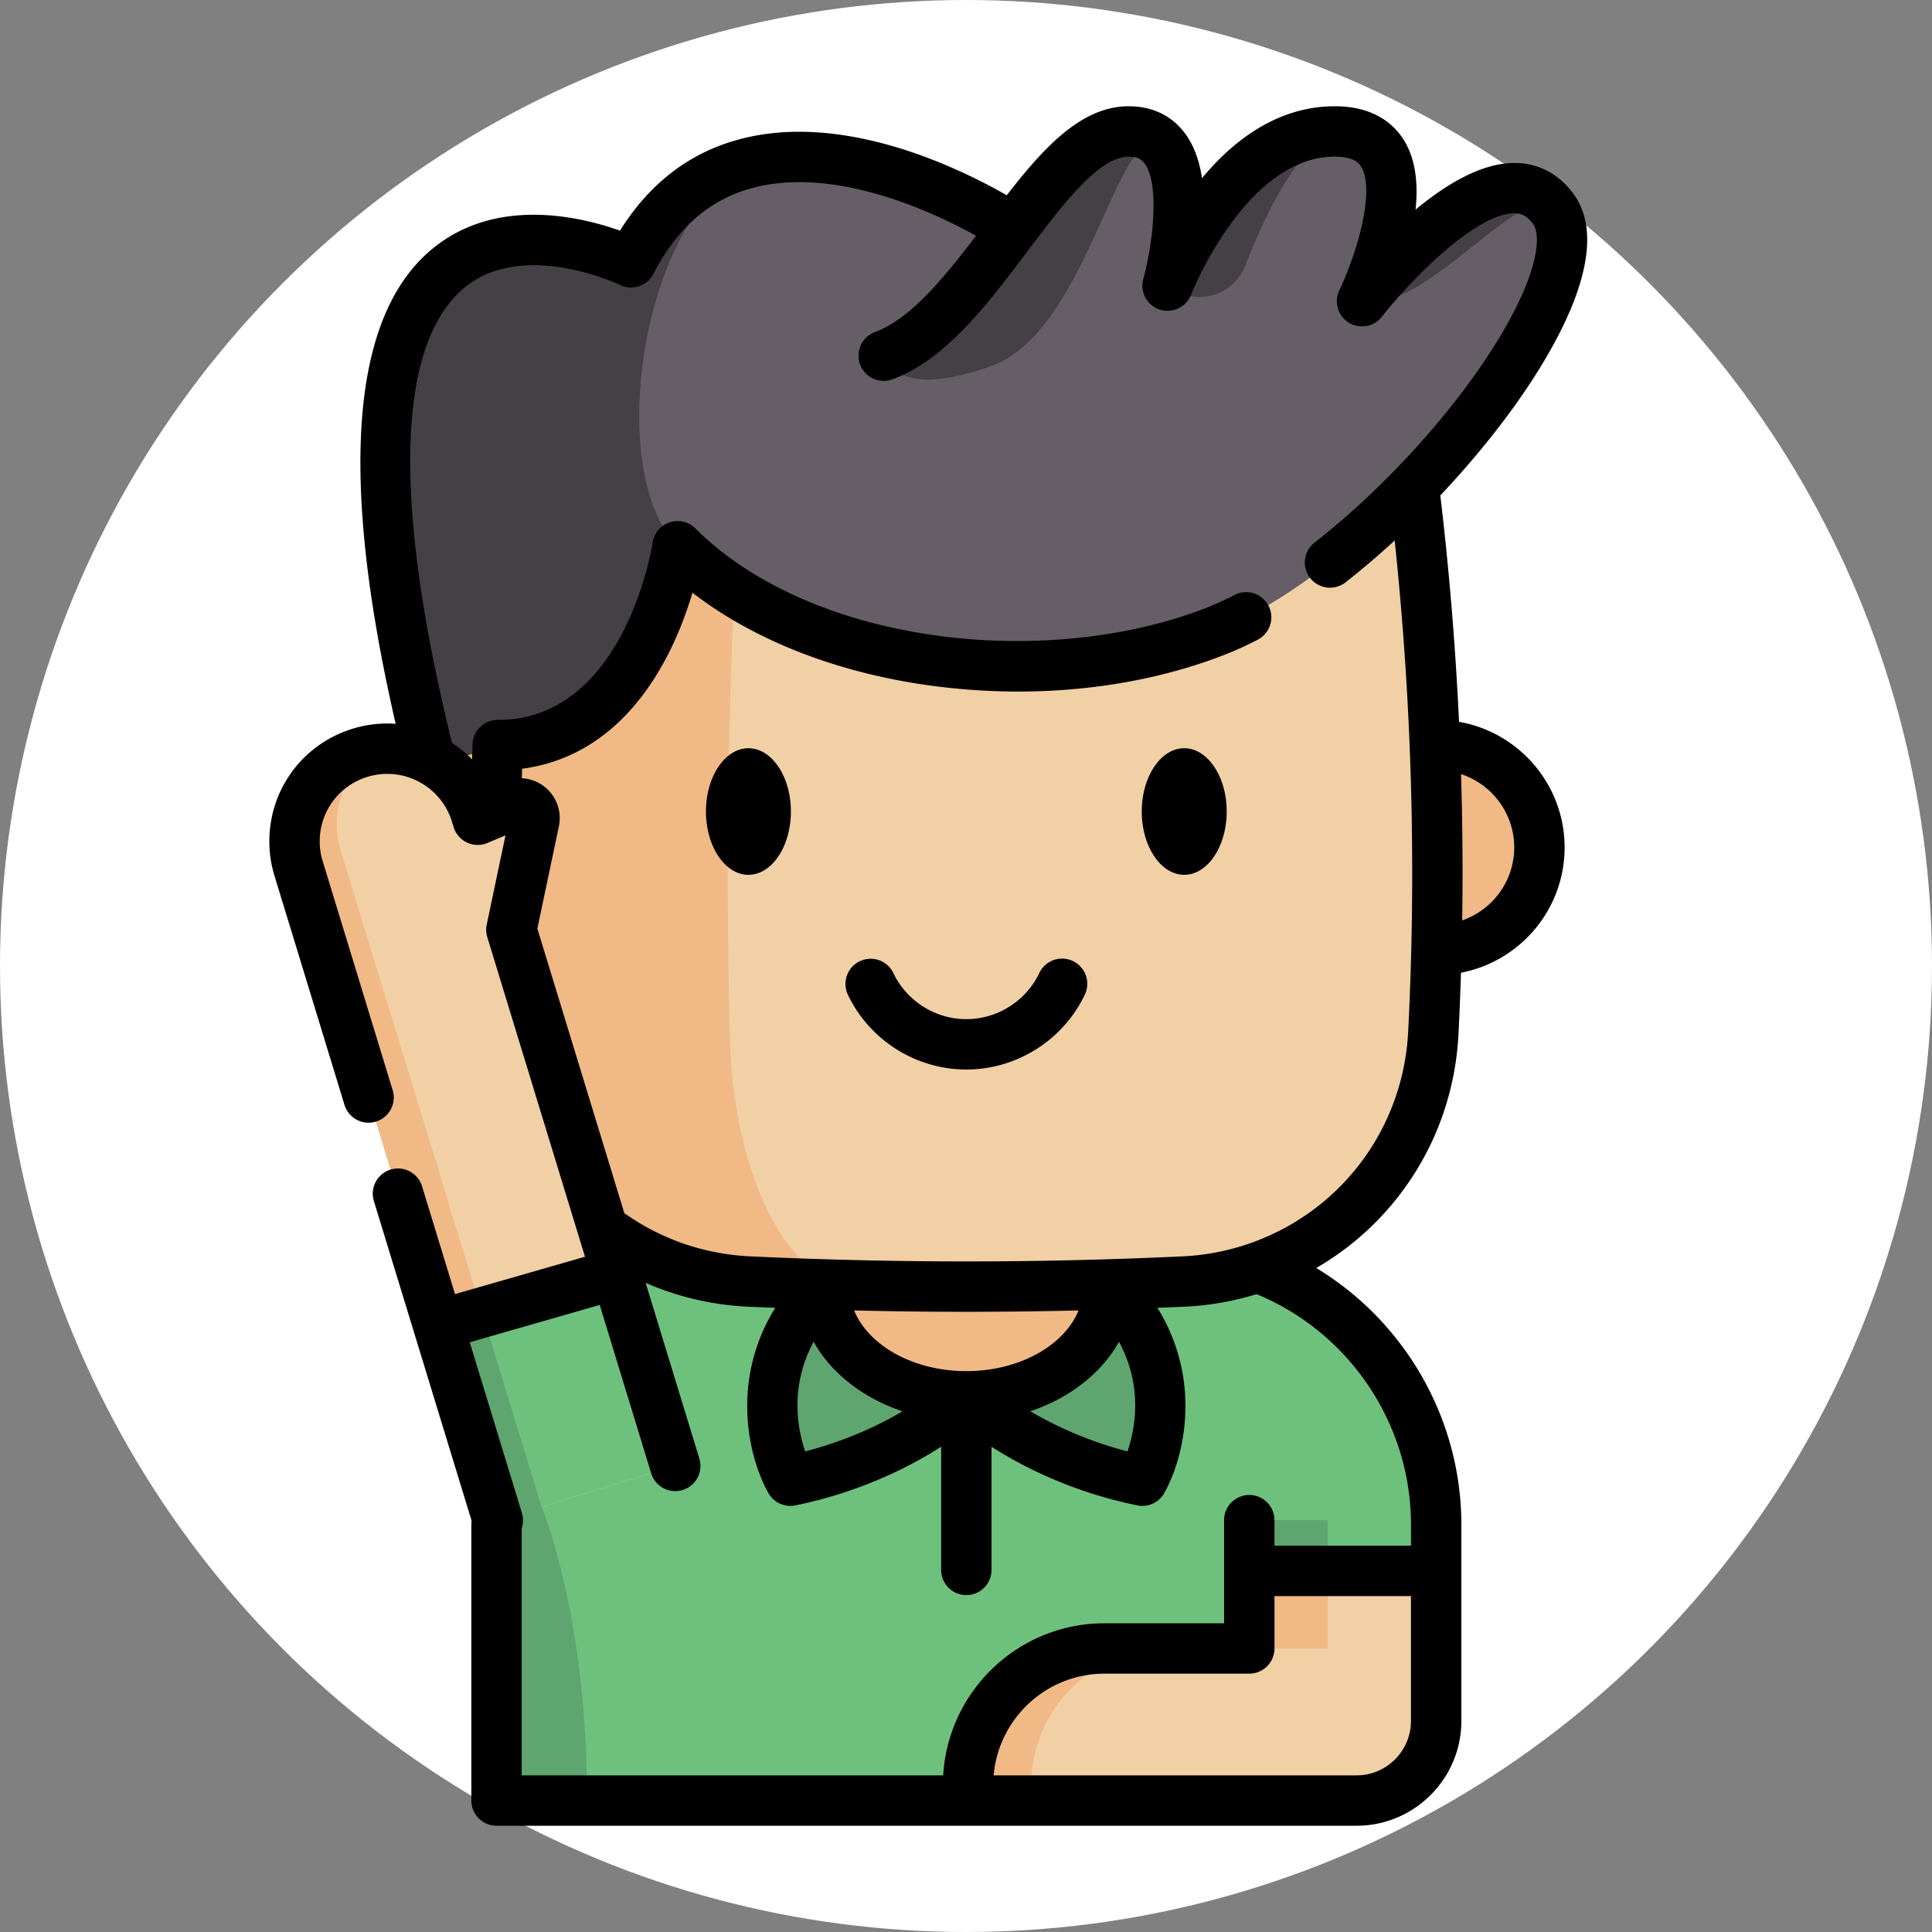 <svg xmlns="http://www.w3.org/2000/svg" version="1.1" xmlns:xlink="http://www.w3.org/1999/xlink" width="512" height="512" x="0" y="0" viewBox="0 0 512 512" style="enable-background:new 0 0 512 512" xml:space="preserve" class=""><rect x="0" y="0" width="512" height="512" fill="#808080" stroke="none"/><circle r="256" cx="256" cy="256" fill="#ffffff" shape="circle"></circle><g transform="matrix(0.89,0,0,0.89,18.16,28.16)"><path fill="#f1b986" d="M407.311 251.177h.196c16.833 0 30.472-13.651 30.472-30.472 0-16.833-13.639-30.484-30.472-30.484-.219 0-.438 0-.657.012H127.816c-.219-.012-.438-.012-.657-.012-16.833 0-30.472 13.651-30.472 30.484 0 16.821 13.639 30.472 30.472 30.472h.196" opacity="1" data-original="#f1b986" class=""></path><path fill="#f1d0a5" d="M400.301 110.648c-88.645-8.594-177.291-8.594-265.936 0-6.879 55.116-8.905 110.233-6.078 165.349 2.058 40.122 34.163 72.057 74.293 73.952a1372.376 1372.376 0 0 0 129.507 0c40.13-1.895 72.235-33.83 74.293-73.952 2.826-55.116.8-110.233-6.079-165.349z" opacity="1" data-original="#f1d0a5" class=""></path><path fill="#f1b986" d="M134.37 110.639a1376.71 1376.71 0 0 1 132.971-6.44c-22.442 0-44.884 2.169-67.325 6.506a1890.323 1890.323 0 0 0-3.081 166.932c.939 36.618 14.322 66.479 31.884 73.29a1336.89 1336.89 0 0 1-26.237-.979c-40.123-1.891-72.232-33.828-74.295-73.951-2.817-55.119-.794-110.238 6.083-165.358z" opacity="1" data-original="#f1b986" class=""></path><path fill="#6ec17d" d="M407.226 422.32v58.48c0 13.09-10.61 23.7-23.7 23.7h-256.09v-82.18c0-.81.01-1.62.04-2.42a81.06 81.06 0 0 1 5.74-27.81c6.34-15.91 17.55-29.36 31.78-38.5a80.613 80.613 0 0 1 15.68-7.84c6.9 2.39 14.26 3.83 21.9 4.2 43.17 2.03 86.34 2.03 129.51 0 7.64-.36 14.99-1.81 21.9-4.2h.01c31.08 11.54 53.23 41.46 53.23 76.57z" opacity="1" data-original="#6ec17d" class=""></path><path fill="#5ea570" d="M309.813 351.47c27.302 27.302 10.056 57.793 10.056 57.793-33.584-6.887-52.398-25.131-52.398-25.131s-18.814 18.243-52.398 25.131c0 0-17.246-30.491 10.056-57.793" opacity="1" data-original="#5ea570" class=""></path><path fill="#f1d0a5" d="m180.666 404.86-52.85 16.16-17.75-58.08L68.516 227c-.83-2.69-1.22-5.42-1.22-8.09 0-11.83 7.66-22.77 19.56-26.41 14.6-4.46 30.04 3.75 34.5 18.35l.49 1.6 10.78-4.55c3.28-1.38 6.78 1.49 6.04 4.99l-6.8 32.32 31.32 102.47z" opacity="1" data-original="#f1d0a5" class=""></path><path fill="#f1b986" d="m81.096 221.79 59.76 195.25-13.03 3.98L68.516 227c-.82-2.69-1.21-5.41-1.21-8.08 0-11.83 7.66-22.78 19.56-26.42 1.36-.42 2.74-.72 4.11-.92a27.692 27.692 0 0 0-11.09 22.13c0 2.67.39 5.39 1.21 8.08zM309.654 350.817c.017.218.017.435.017.653 0 18.037-18.951 32.662-42.334 32.662s-42.342-14.625-42.342-32.662c0-.218 0-.435.017-.653" opacity="1" data-original="#f1b986" class=""></path><path fill="#f1d0a5" d="M351.588 436.119v23.095h-43.101c-22.443 0-40.636 18.194-40.636 40.636v4.65h115.675c13.091 0 23.704-10.612 23.704-23.704v-44.677z" opacity="1" data-original="#f1d0a5" class=""></path><path fill="#6ec17d" d="m180.666 404.86-39.81 12.17-13.04 3.99-.34-1.12-17.41-56.96 13.08-3.76 40.04-11.5 1.81 5.91z" opacity="1" data-original="#6ec17d" class=""></path><path fill="#5ea570" d="M127.436 422.32c0-.81.01-1.62.04-2.42l-17.41-56.96 13.08-3.76 10.07 32.91 7.64 24.94v.01s13.56 31.58 13.56 87.46h-26.98z" opacity="1" data-original="#5ea570" class=""></path><path fill="#f1b986" d="M351.588 435.824h23.39v23.39h-23.39z" opacity="1" data-original="#f1b986" class=""></path><path fill="#5ea570" d="M351.588 421.015h23.39v14.809h-23.39z" opacity="1" data-original="#5ea570" class=""></path><path fill="#f1b986" d="M308.49 459.21h18.82c-22.45 0-40.64 18.2-40.64 40.64v4.65h-18.82v-4.65c.001-22.44 18.19-40.64 40.64-40.64z" opacity="1" data-original="#f1b986" class=""></path><path fill="#665e66" d="M341.167 156.481c-50.952 19.683-123.327 11.003-159.802-25.472 0 0-8.662 59.222-53.537 59.222l-19.569 6.581C55.992-8.344 167.471 46.473 167.471 46.473c10.525-20.396 25.855-28.84 41.872-30.877 1.41-.174 2.82-.305 4.239-.392.113 0 .226-.009.34-.017 11.282-.601 22.703 1.689 32.854 4.953a140.813 140.813 0 0 1 10.089 3.691c12.753 5.214 22.042 11.073 23.992 12.327.252.174.383.261.383.261C292.713 21.237 303.656 7.5 315.686 7.5c4.936 0 8.348 1.889 10.638 4.91 8.679 11.378 1.55 38.738.975 40.888l-.026.096c.009-.017.017-.052.035-.096l.061-.157C328.91 49.259 346.146 7.5 377.058 7.5c1.95 0 3.7.183 5.258.531 23.043 5.093 5.006 45.398 3.021 49.663l-.052.122c-.052.104-.087.183-.104.218.984-1.254 39.574-50.247 56.723-27.77.009.017.009.017.017.026 17.297 22.799-49.829 106.517-100.754 126.191z" opacity="1" data-original="#665e66" class=""></path><g fill="#454045"><path d="M441.904 30.264h-.009c-8.67-8.662-38.703 32.227-56.741 27.796l.131-.244c-.052.104-.087.183-.104.218.983-1.254 39.573-50.247 56.723-27.77zM382.316 8.031c-13.026-2.958-25.099 21.835-31.921 39.435-3.299 8.511-13.517 11.927-21.276 7.118l-1.863-1.155.017-.035.026-.096h.009l.061-.157C328.91 49.259 346.146 7.5 377.058 7.5c1.95 0 3.7.183 5.258.531zM209.341 15.596c-37.276 6.572-51.361 92.032-27.979 115.414 0 0-8.662 59.222-53.537 59.222l-19.569 6.581C55.989-8.344 167.468 46.473 167.468 46.473c10.525-20.396 25.855-28.84 41.873-30.877zM326.324 12.41c-13.101-13.101-21.833 54.086-51.326 64.845-29.493 10.76-32.253-2.995-32.253-2.995v-.009c14.52-5.371 26.777-22.346 38.486-37.842l.009.009c.357-.479.714-.949 1.071-1.419.444-.601.905-1.201 1.358-1.793C294.272 19.356 304.509 7.5 315.686 7.5c4.936 0 8.349 1.889 10.638 4.91z" fill="#454045" opacity="1" data-original="#454045" class=""></path></g><path d="M299.06 254.519a7.5 7.5 0 0 0-9.991 3.561c-3.963 8.351-12.495 13.747-21.736 13.747s-17.773-5.396-21.737-13.748a7.5 7.5 0 0 0-13.551 6.431c6.434 13.556 20.285 22.316 35.288 22.316s28.854-8.76 35.288-22.316a7.5 7.5 0 0 0-3.561-9.991zM202.449 191.159c-6.973 0-12.646 8.453-12.646 18.843s5.673 18.843 12.646 18.843 12.645-8.453 12.645-18.843-5.672-18.843-12.645-18.843zM332.217 191.159c-6.973 0-12.645 8.453-12.645 18.843s5.672 18.843 12.645 18.843 12.646-8.453 12.646-18.843-5.673-18.843-12.646-18.843z" fill="#000000" opacity="1" data-original="#000000" class=""></path><path d="M414.045 183.297a954.06 954.06 0 0 0-5.574-67.421c10.401-11.007 19.859-22.801 27.305-34.26 11.484-17.673 22.903-41.717 12.083-55.895-4.39-5.753-10.365-8.812-17.28-8.844-9.821-.015-20.439 6.386-29.475 13.893.787-7.551.101-15.063-3.598-20.876C394.634 5.38 388.754 0 377.056 0c-17.027 0-30.186 10.147-39.546 21.403-.838-5.555-2.586-10.088-5.235-13.557C328.354 2.713 322.615 0 315.676 0c-13.945 0-25.103 12.056-36.302 26.501a168.248 168.248 0 0 0-19.661-9.61 147.501 147.501 0 0 0-10.643-3.892c-12.74-4.091-24.695-5.871-35.53-5.299a7.756 7.756 0 0 0-.431.015 74.35 74.35 0 0 0-4.707.444c-18.874 2.392-33.712 12.099-44.193 28.883-11.708-4.172-36.613-10.165-55.575 5.165-24.543 19.841-28.296 67.49-11.223 141.68a34.937 34.937 0 0 0-12.75 1.44c-14.874 4.549-24.866 18.044-24.866 33.582 0 3.496.522 6.962 1.547 10.282l20.83 68.16a7.499 7.499 0 0 0 9.364 4.98 7.499 7.499 0 0 0 4.98-9.364L75.68 224.788a19.924 19.924 0 0 1-.886-5.879c0-8.899 5.728-16.63 14.25-19.237 10.621-3.243 21.894 2.753 25.138 13.374l.49 1.6a7.5 7.5 0 0 0 10.088 4.713l5.354-2.259-5.589 26.566a7.5 7.5 0 0 0 .167 3.736l29.092 95.175-38.706 11.119-9.811-32.099a7.5 7.5 0 0 0-9.365-4.98 7.5 7.5 0 0 0-4.98 9.365l29.106 95.222a7.436 7.436 0 0 0-.083 1.116v82.18a7.5 7.5 0 0 0 7.5 7.5h256.08c17.209 0 31.21-13.997 31.21-31.2v-58.48c0-31.5-16.842-60.463-43.204-76.388 24.698-14.32 40.825-40.173 42.344-69.549.312-6.12.556-12.249.749-18.384 17.545-3.343 30.853-18.789 30.853-37.293.001-18.714-13.601-34.299-31.432-37.409zM275.472 497c1.45-16.942 15.704-30.286 33.015-30.286h43.101a7.5 7.5 0 0 0 7.5-7.5v-15.595h40.641v37.177c0 8.935-7.269 16.204-16.204 16.204zm124.264-74.68v6.299h-40.648v-7.604a7.5 7.5 0 0 0-15 0V451.714h-35.601c-25.585 0-46.564 20.066-48.045 45.286H134.946v-73.634l.083-.294a7.494 7.494 0 0 0-.042-4.244l-15.523-50.784 38.706-11.119 15.323 50.128a7.502 7.502 0 0 0 7.17 5.31 7.5 7.5 0 0 0 7.175-9.695l-15.997-52.334a85.656 85.656 0 0 0 6.38 2.503c7.668 2.656 15.74 4.205 24.002 4.604 2.731.128 5.471.225 8.207.337-13.507 21.842-7.901 44.784-2.023 55.176a7.504 7.504 0 0 0 8.035 3.655c19.22-3.941 33.879-11.374 43.395-17.464v36.678a7.5 7.5 0 0 0 15 0V399.15c9.516 6.089 24.172 13.518 43.387 17.458a7.498 7.498 0 0 0 8.034-3.655c5.878-10.392 11.484-33.334-2.023-55.176 2.734-.112 5.473-.209 8.203-.337a85.802 85.802 0 0 0 21.305-3.729c27.612 11.345 45.993 38.593 45.993 68.609zm-177.864-54.425c5.214 9.333 14.717 16.783 26.484 20.704-7.11 4.174-16.862 8.79-29.01 11.943-2.287-6.75-4.671-19.358 2.526-32.647zm90.923.001c7.202 13.297 4.811 25.909 2.529 32.644-12.075-3.144-21.831-7.772-28.964-11.956 11.744-3.924 21.228-11.367 26.435-20.688zm-45.457 8.736h-.008c-15.799-.002-29.167-7.641-33.417-18.071 11.125.267 22.271.405 33.416.405 11.148 0 22.296-.138 33.424-.405-4.249 10.431-17.616 18.071-33.415 18.071zm131.557-101.019c-1.489 28.796-19.994 53.497-47.163 62.984a7.619 7.619 0 0 0-.198.065 70.717 70.717 0 0 1-19.802 3.796 1376.564 1376.564 0 0 1-128.795 0c-6.825-.33-13.489-1.607-19.807-3.795a70.302 70.302 0 0 1-17.631-9.073l-25.898-84.726 6.401-30.423a11.884 11.884 0 0 0-4.068-11.654 11.882 11.882 0 0 0-6.961-2.698c.028-.943.052-1.875.083-2.825 18.019-2.366 32.784-13.708 42.998-33.157 3.599-6.854 6.078-13.677 7.737-19.254 17.893 13.807 41.88 23.391 68.945 27.373 31.049 4.568 62.7 1.461 89.125-8.751a104.078 104.078 0 0 0 10.188-4.613 7.5 7.5 0 1 0-6.891-13.323 89.282 89.282 0 0 1-8.708 3.946c-23.698 9.158-53.414 12.038-81.531 7.9-29.168-4.292-54.122-15.542-70.263-31.679a7.501 7.501 0 0 0-12.724 4.22c-.077.528-8.161 52.805-46.129 52.805a7.5 7.5 0 0 0-7.494 7.207c-.059 1.52-.114 3.033-.167 4.542a35.227 35.227 0 0 0-5.971-4.921C91.732 98.38 103.812 65.447 118.017 53.911c17.628-14.314 45.881-.841 46.15-.711a7.499 7.499 0 0 0 9.974-3.292c8.279-16.046 20.104-24.835 36.153-26.869a59.101 59.101 0 0 1 3.571-.342c.171-.003.344-.009.525-.021 8.99-.466 19.119 1.08 30.081 4.601a132.885 132.885 0 0 1 9.554 3.495 153.625 153.625 0 0 1 16.189 7.792c-9.611 12.64-19.546 24.78-30.086 28.672a7.5 7.5 0 1 0 5.196 14.072c15.876-5.863 28.219-22.23 40.155-38.06C295.95 29.359 306.778 15 315.676 15c2.809 0 3.941.986 4.677 1.951 4.605 6.03 2.598 23.716-.304 34.396a7.604 7.604 0 0 0-.293 2.073 7.49 7.49 0 0 0 6.339 7.394c3.509.554 6.909-1.446 8.17-4.729C334.72 54.934 350.787 15 377.056 15c5.92 0 7.282 2.14 7.794 2.946 4.007 6.297-.23 23.438-6.313 36.583a7.496 7.496 0 0 0 1.39 8.889c2.938 2.869 7.647 2.83 10.551-.074.22-.22.426-.454.617-.699 7.814-10.049 27.701-30.767 39.367-30.767h.045c1.578.007 3.456.362 5.425 2.943 3.323 4.354.674 17.985-12.735 38.622-12.986 19.984-32.497 41.105-52.191 56.499a7.5 7.5 0 0 0 9.237 11.819c4.919-3.844 9.824-8.036 14.636-12.462 5.137 48.578 6.498 97.724 4.016 146.314zm16.089-33.192a953.022 953.022 0 0 0-.345-43.56c9.185 3.01 15.839 11.661 15.839 21.844 0 10.049-6.488 18.606-15.494 21.716z" fill="#000000" opacity="1" data-original="#000000" class=""></path></g></svg>